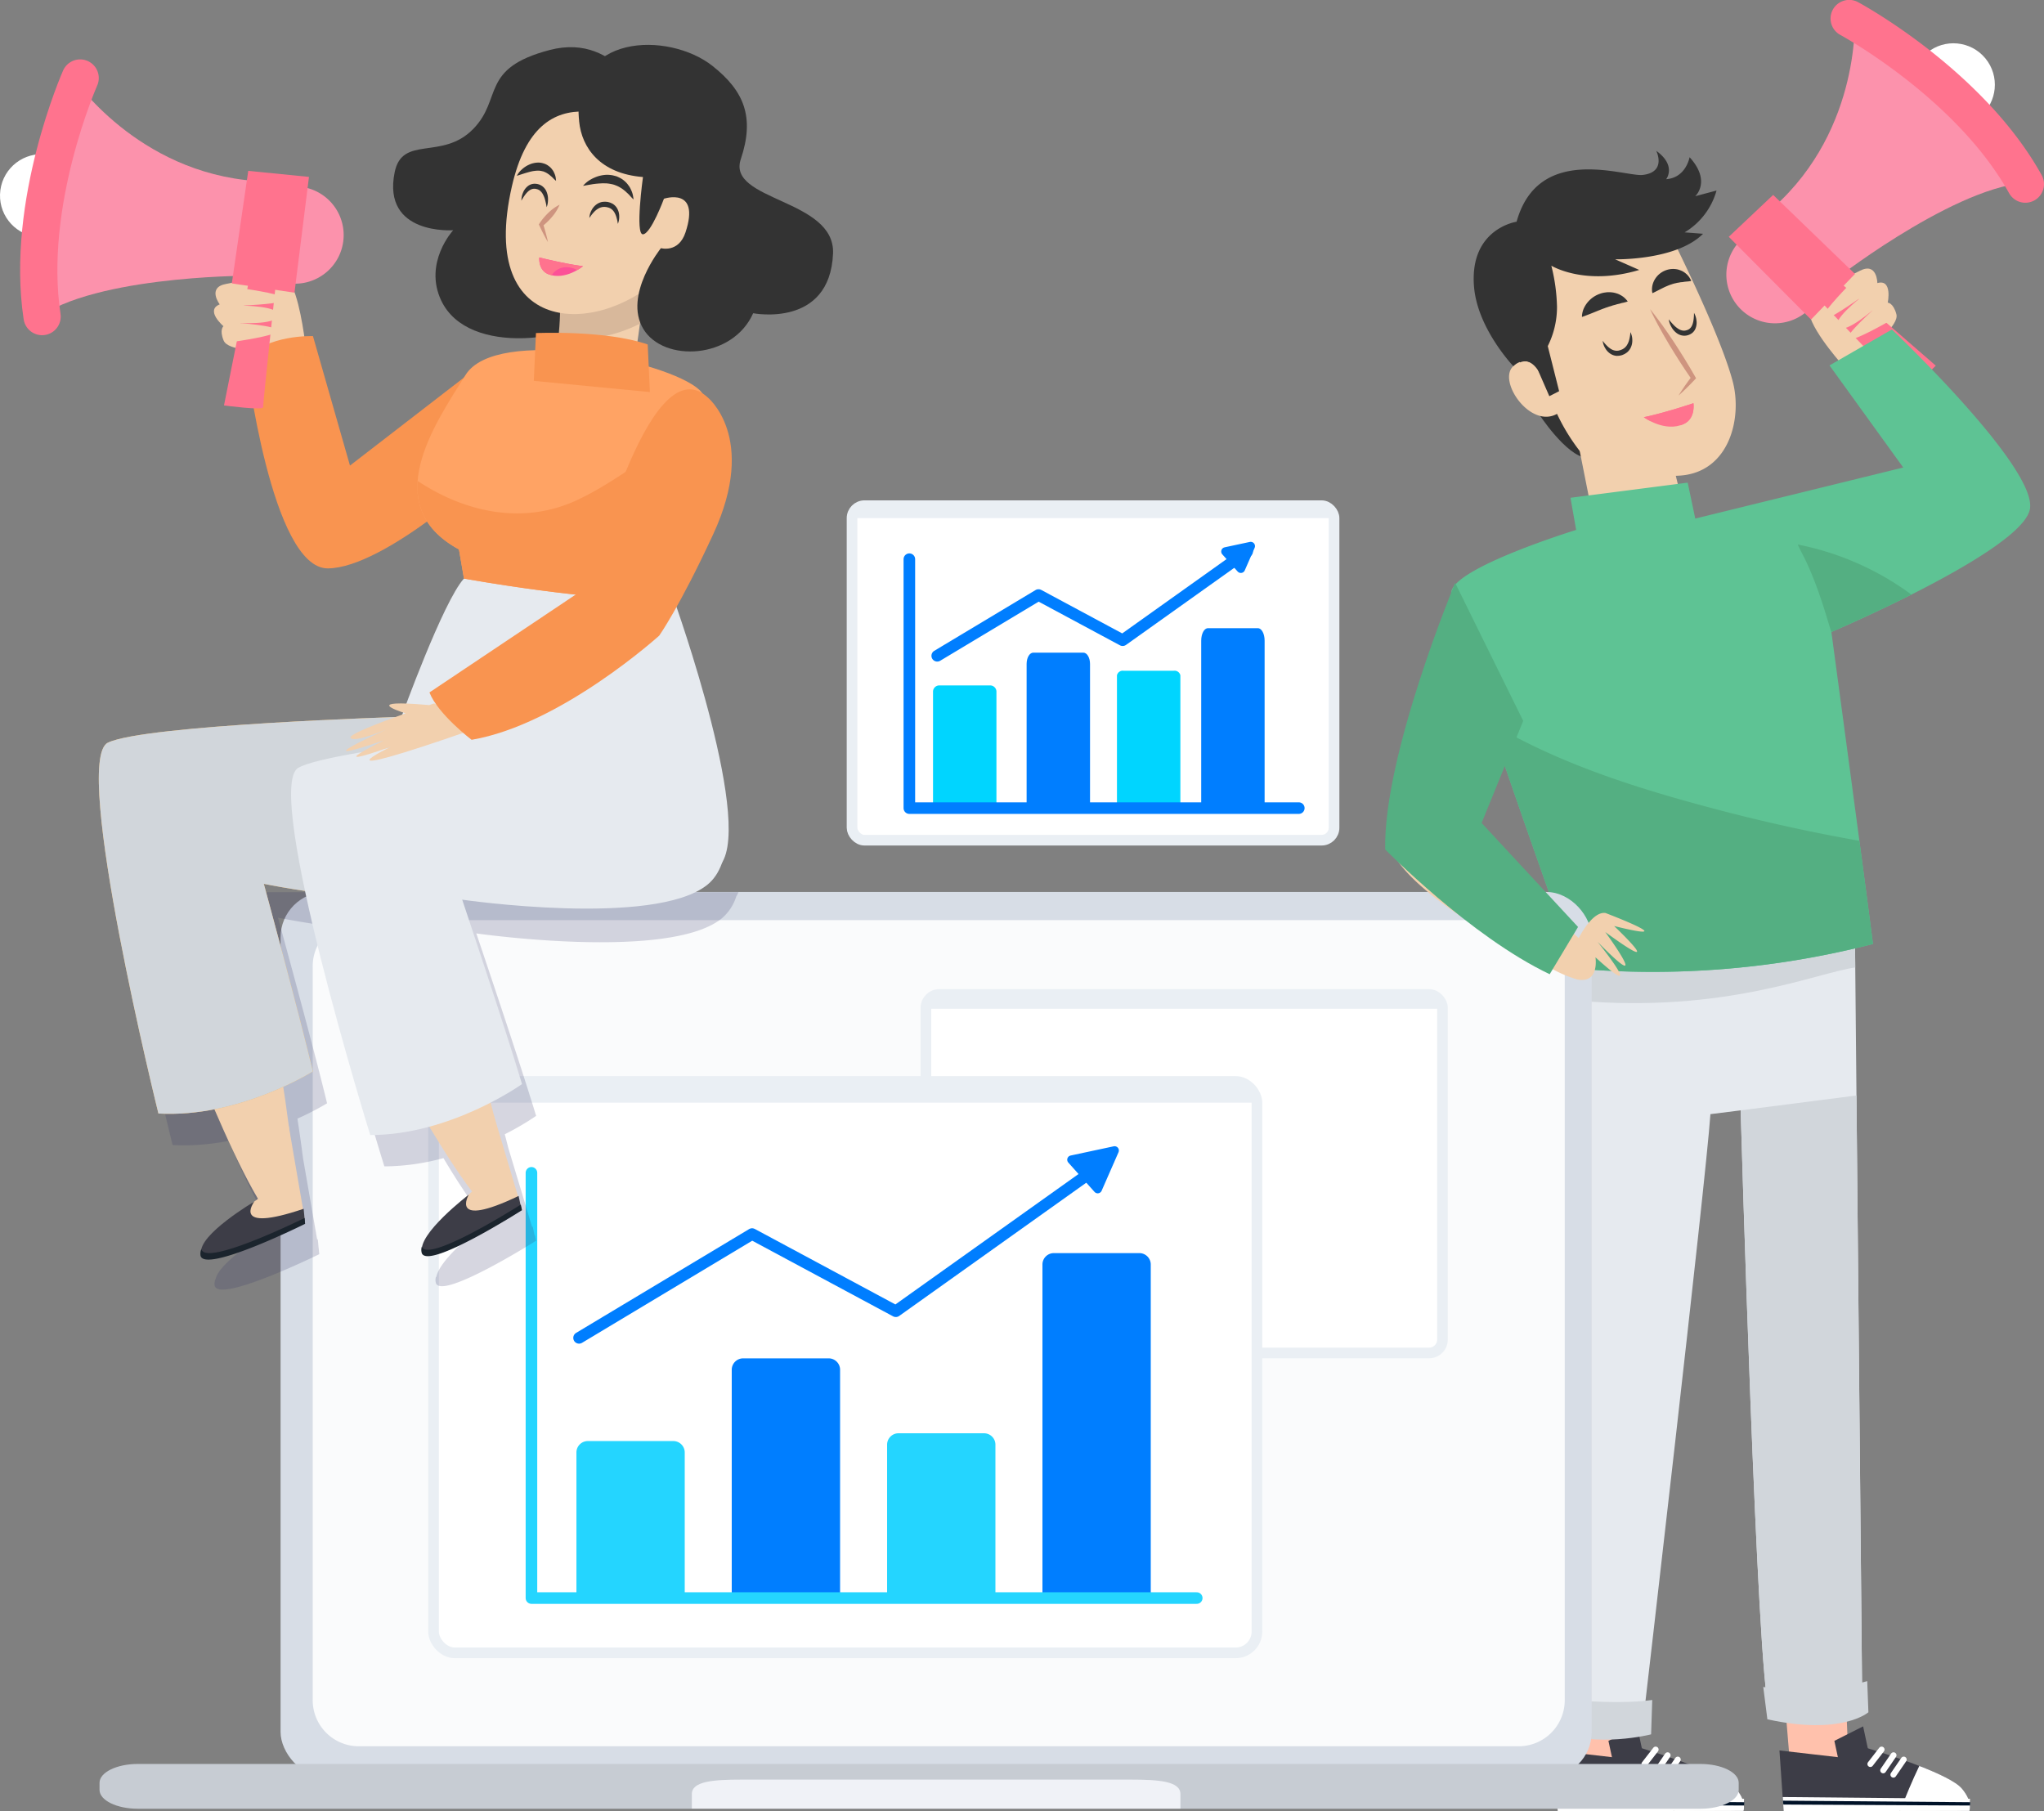 <svg id="OBJECTS" xmlns="http://www.w3.org/2000/svg" viewBox="0 0 360.364 319.332"><rect x="0" y="0" width="360.364" height="319.332" fill="#808080" stroke="none"/><defs><style>.cls-1{fill:#ffc1ac;}.cls-2{fill:#3d3d47;}.cls-19,.cls-3{fill:#fff;}.cls-4{fill:#001228;}.cls-23,.cls-24,.cls-26,.cls-33,.cls-5{fill:none;}.cls-5{stroke:#fff;stroke-width:1.041px;}.cls-23,.cls-24,.cls-25,.cls-33,.cls-5{stroke-linecap:round;}.cls-19,.cls-26,.cls-5{stroke-miterlimit:10;}.cls-6{fill:#e6eaef;}.cls-7{fill:#d1d6db;}.cls-8{fill:#333;}.cls-9{fill:#f2d0ae;}.cls-10{fill:#ce947f;}.cls-11{fill:#ff738e;}.cls-12{fill:#fc92ac;}.cls-13{fill:#5ec394;}.cls-14{fill:#54af82;}.cls-15{fill:#d7dde6;}.cls-16{fill:#c7ccd3;}.cls-17{fill:#fafbfc;}.cls-18{fill:#f0f2f7;}.cls-19,.cls-26{stroke:#eaeff4;stroke-width:1.877px;}.cls-20{fill:#eaeff4;}.cls-21{fill:#24d5ff;}.cls-22,.cls-25{fill:#007eff;}.cls-23{stroke:#24d5ff;}.cls-23,.cls-24,.cls-25,.cls-33{stroke-linejoin:round;}.cls-23,.cls-24{stroke-width:2.04px;}.cls-24,.cls-25{stroke:#007eff;}.cls-25{stroke-width:1.508px;}.cls-27{fill:#353566;opacity:0.2;}.cls-28{fill:#1b242d;}.cls-29{fill:#f1b762;}.cls-30{fill:#d8b89b;}.cls-31{fill:#fc5197;}.cls-32{fill:#f99450;}.cls-33{stroke:#ff738e;stroke-width:6.57px;}.cls-34{fill:#ffa364;}.cls-35{fill:#00d5ff;}</style></defs><title>description</title><polygon class="cls-1" points="276.646 281.631 275.871 310.934 285.859 316.083 288.018 284.888 276.646 281.631"/><path class="cls-2" d="M544.1,381.633l-2.836,2.191-10.89-1.251,0.734,10.724,32.746-.087s0.681-1.542-1.317-3.917C559.93,386.2,544.1,381.633,544.1,381.633Z" transform="translate(-256.48 -73.964)"/><path class="cls-3" d="M555.028,385.3c3.373,1.311,6.476,2.765,7.506,3.99,2,2.375,1.317,3.917,1.317,3.917l-12.2.032C552.665,390.552,553.78,387.9,555.028,385.3Z" transform="translate(-256.48 -73.964)"/><polygon class="cls-3" points="307.488 317.132 307.372 319.245 274.625 319.332 274.472 316.818 307.488 317.132"/><polygon class="cls-4" points="307.521 317.733 307.487 318.317 274.577 318.146 274.509 317.459 307.521 317.733"/><polygon class="cls-2" points="289.699 309.312 288.64 304.361 283.572 306.917 284.747 312.366 289.699 309.312"/><line class="cls-5" x1="295.8" y1="310.216" x2="293.975" y2="312.881"/><line class="cls-5" x1="294.005" y1="309.453" x2="292.179" y2="312.118"/><line class="cls-5" x1="291.897" y1="308.451" x2="289.916" y2="311.003"/><polygon class="cls-1" points="313.155 281.66 315.574 310.872 326.063 314.904 324.814 283.659 313.155 281.66"/><path class="cls-2" d="M583.93,381.633l-2.836,2.191-10.89-1.251,0.734,10.724,32.746-.087s0.681-1.542-1.317-3.917C599.764,386.2,583.93,381.633,583.93,381.633Z" transform="translate(-256.48 -73.964)"/><path class="cls-3" d="M594.861,385.3c3.373,1.311,6.476,2.765,7.506,3.99,2,2.375,1.317,3.917,1.317,3.917l-12.2.032C592.5,390.552,593.614,387.9,594.861,385.3Z" transform="translate(-256.48 -73.964)"/><polygon class="cls-3" points="347.321 317.132 347.205 319.245 314.458 319.332 314.306 316.818 347.321 317.132"/><polygon class="cls-4" points="347.354 317.733 347.32 318.317 314.411 318.146 314.342 317.459 347.354 317.733"/><polygon class="cls-2" points="329.532 309.312 328.474 304.361 323.405 306.917 324.58 312.366 329.532 309.312"/><line class="cls-5" x1="335.634" y1="310.216" x2="333.808" y2="312.881"/><line class="cls-5" x1="333.838" y1="309.453" x2="332.013" y2="312.118"/><line class="cls-5" x1="331.73" y1="308.451" x2="329.75" y2="311.003"/><path class="cls-6" d="M535.466,238.591s-8.287,117.874-4.233,140.315c0,0,8.429,3.448,15-2.024,0,0,10.972-94.37,11.8-106.493l5.333-.667s2.916,100.916,5,105.333c0,0,9.923,4.863,16.439.1l-1.312-138.584Z" transform="translate(-256.48 -73.964)"/><path class="cls-7" d="M583.563,244.529l-0.075-7.962-48.021,2.024s-0.516,7.943-.773,11.8C560.661,252.605,576.559,245.537,583.563,244.529Z" transform="translate(-256.48 -73.964)"/><path class="cls-7" d="M563.36,269.722s2.916,100.916,5,105.333c0,0,9.923,4.863,16.439.1L583.777,267.1Z" transform="translate(-256.48 -73.964)"/><path class="cls-7" d="M567.349,371.384s10.563,1.243,18.33-1.036l0.207,5.489s-4.66,4.142-17.812,1.243Z" transform="translate(-256.48 -73.964)"/><path class="cls-7" d="M547.776,373.676l-0.2,6.057s-9.608,2.487-17.415-.649l-0.3-5.732S540.87,374.65,547.776,373.676Z" transform="translate(-256.48 -73.964)"/><path class="cls-8" d="M527.738,146.866s4.834,7.5,8.508,7.831-3.418-10.14-3.418-10.14Z" transform="translate(-256.48 -73.964)"/><polygon class="cls-9" points="277.261 73.227 281.426 94.186 293.598 106.725 297.187 91.018 293.364 75.323 277.261 73.227"/><path class="cls-9" d="M531.188,116.326c-9.029,5.578-6.508,11.959-6.508,11.959a59.331,59.331,0,0,0,2.981,9.883,3.483,3.483,0,0,0-4.373.352c-2.851,2.54,2.942,11.059,7.7,8.411a34.891,34.891,0,0,0,4.429,7.083c2.424,2.376,11.423,4.23,17.321,3.792,8.589-.639,10.919-10.042,9.25-16.5-2.313-8.945-12.034-28.046-12.034-28.046S546.139,107.089,531.188,116.326Z" transform="translate(-256.48 -73.964)"/><path class="cls-8" d="M528.235,118.93c-2.544.881-5.9,6.3-8.46,7.132,0.015,0.015.032,0.027,0.045,0.043,0.807,0.954,4.622,11.759,4.622,11.759a2.407,2.407,0,0,1,3.248,1.493l1.941,4.455,1.729-.882-2.525-10.011a5.345,5.345,0,0,0,1.424-3.264S528.447,120.793,528.235,118.93Z" transform="translate(-256.48 -73.964)"/><path class="cls-8" d="M528.11,137.055a15.429,15.429,0,0,0,2.875-9,32.2,32.2,0,0,0-1-7.25s5.875,3.625,15.5.75l-4.25-1.875s10.75,0.25,15.5-4.5l-3.25-.25a12.5,12.5,0,0,0,5.625-7.375l-3.75,1s2.875-2.625-1-6.875c0,0-.625,3.625-4.125,3.875,0,0,1.875-2.375-1.75-5,0,0,1.875,3.75-2.375,4.25-3.165.372-18.375-5.625-22.25,8.25,0,0-8.373,1.2-7.5,11.5,0.625,7.375,6.927,13.964,6.927,13.964s2.448-2.714,4.7,1.286Z" transform="translate(-256.48 -73.964)"/><path class="cls-10" d="M547.384,128.457c0.389,0.461.747,0.942,1.114,1.417s0.719,0.959,1.072,1.443c0.7,0.972,1.372,1.961,2.033,2.957,1.311,2,2.569,4.031,3.749,6.112l0.15,0.264-0.181.195c-0.462.5-.938,0.981-1.419,1.462-0.5.465-.973,0.952-1.5,1.4,0.349-.591.748-1.141,1.121-1.713,0.391-.556.787-1.108,1.2-1.649l-0.032.458c-1.366-1.964-2.654-3.978-3.889-6.024-0.612-1.027-1.211-2.062-1.786-3.112-0.284-.527-0.572-1.052-0.838-1.591S547.632,129.007,547.384,128.457Z" transform="translate(-256.48 -73.964)"/><path class="cls-8" d="M535.393,129.843a2.014,2.014,0,0,1,.024-0.482,4.019,4.019,0,0,1,.358-1.164,4.891,4.891,0,0,1,2.715-2.418,4.278,4.278,0,0,1,1.011-.251,4.01,4.01,0,0,1,1.008-.032,3.863,3.863,0,0,1,.917.173,3.12,3.12,0,0,1,.761.32,3.366,3.366,0,0,1,.967.757,2.741,2.741,0,0,1,.3.369s-0.181.067-.459,0.138c-0.138.034-.3,0.083-0.479,0.11s-0.377.114-.577,0.156a5.613,5.613,0,0,0-.621.161c-0.21.072-.425,0.094-0.635,0.182s-0.426.117-.636,0.2-0.427.13-.636,0.225c-0.43.14-.856,0.327-1.292,0.492-0.427.18-.862,0.35-1.256,0.51l-1.027.393C535.567,129.784,535.393,129.843,535.393,129.843Z" transform="translate(-256.48 -73.964)"/><path class="cls-8" d="M547.813,125.65a1.76,1.76,0,0,1-.075-0.443,3.384,3.384,0,0,1,.119-1.124,3.729,3.729,0,0,1,1.489-2.046,3.786,3.786,0,0,1,1.944-.652,4.035,4.035,0,0,1,.984.085,4.909,4.909,0,0,1,.83.311,3.411,3.411,0,0,1,.63.436,3.015,3.015,0,0,1,.717.875,2.438,2.438,0,0,1,.194.4s-0.176.041-.44,0.076-0.61.038-.99,0.114c-0.186.032-.376,0.024-0.563,0.066s-0.371.061-.548,0.093c-0.172.062-.345,0.072-0.506,0.125a4.926,4.926,0,0,0-.475.151,4.635,4.635,0,0,0-.482.169l-0.506.214c-0.344.158-.7,0.34-1.042,0.511l-0.889.452C547.971,125.575,547.813,125.65,547.813,125.65Z" transform="translate(-256.48 -73.964)"/><path class="cls-11" d="M555.037,145.049s-4.937,1.677-8.746,2.47c0,0,3.767,2.788,7.112,1.16C555.458,147.68,555.037,145.049,555.037,145.049Z" transform="translate(-256.48 -73.964)"/><path class="cls-11" d="M549.978,147.476a4.38,4.38,0,0,0-2.456.77,9.433,9.433,0,0,1-1.23-.726c3.809-.793,8.746-2.47,8.746-2.47s0.421,2.63-1.634,3.63a4.95,4.95,0,0,1-.646.259A3.455,3.455,0,0,0,549.978,147.476Z" transform="translate(-256.48 -73.964)"/><path class="cls-8" d="M543.93,132.516a3.094,3.094,0,0,1,.329,1.374,2.885,2.885,0,0,1-.344,1.5,2.574,2.574,0,0,1-.595.714c-0.131.088-.263,0.182-0.4,0.263-0.159.071-.25,0.122-0.47,0.207l-0.395.093c-0.168.02-.352,0.033-0.523,0.037a2.313,2.313,0,0,1-.913-0.246,2.77,2.77,0,0,1-1.113-1.073,3.157,3.157,0,0,1-.468-1.333,7.566,7.566,0,0,0,.887,1,4.029,4.029,0,0,0,.47.374,2.342,2.342,0,0,0,.552.279,2.017,2.017,0,0,0,.6.1l0.279-.025,0.391-.108c0.029-.021.186-0.079,0.274-0.115l0.279-.166a2.371,2.371,0,0,0,.451-0.439,3.26,3.26,0,0,0,.5-1.113A7.1,7.1,0,0,0,543.93,132.516Z" transform="translate(-256.48 -73.964)"/><path class="cls-8" d="M555.138,129.117a3.37,3.37,0,0,1,.431,1.318,2.772,2.772,0,0,1-.19,1.507,1.958,1.958,0,0,1-.584.747,2.337,2.337,0,0,1-.9.412,2.2,2.2,0,0,1-.964-0.011,2.285,2.285,0,0,1-.83-0.387,3.358,3.358,0,0,1-.965-1.131,3.77,3.77,0,0,1-.456-1.306,13.008,13.008,0,0,0,.875,1,4.4,4.4,0,0,0,.977.768,1.982,1.982,0,0,0,.582.2,0.8,0.8,0,0,0,.274.023,1.073,1.073,0,0,0,.337-0.046,1.477,1.477,0,0,0,.545-0.223,1.416,1.416,0,0,0,.4-0.417,2.282,2.282,0,0,0,.247-0.556,4.419,4.419,0,0,0,.129-0.581A8.948,8.948,0,0,0,555.138,129.117Z" transform="translate(-256.48 -73.964)"/><path class="cls-9" d="M586.641,134.771s4.7-3.474,4.178-5.418c-0.544-2.017-1.524-2.029-1.524-2.029s0.889-4.233-1.831-3.451c0,0-.024-3.78-3.118-2.151s-9.664,4.065-8.883,7.59,6.4,9.617,6.4,9.617Z" transform="translate(-256.48 -73.964)"/><path class="cls-11" d="M579.877,122.891l17.887,15.539s-4.914,4.98-5.274,4.467-15.319-16.1-15.319-16.1Z" transform="translate(-256.48 -73.964)"/><circle class="cls-3" cx="600.875" cy="88.906" r="7.308" transform="translate(-175.408 329.204) rotate(-39.573)"/><path class="cls-12" d="M583.47,76.533s1.336,20.023-14.339,34.018L580.736,122.7s22.806-17.571,35.056-16.508Z" transform="translate(-256.48 -73.964)"/><path class="cls-11" d="M613.561,109.707a3.283,3.283,0,0,1-2.874-1.689C601.4,91.307,581.172,80.25,580.969,80.14a3.285,3.285,0,1,1,3.121-5.781c0.9,0.485,22.125,12.1,32.339,30.466A3.286,3.286,0,0,1,613.561,109.707Z" transform="translate(-256.48 -73.964)"/><path class="cls-12" d="M572.2,120.352c3.067,3.6,6.09,5.735,2.614,8.695A8.572,8.572,0,0,1,563.7,116C567.177,113.043,569.128,116.75,572.2,120.352Z" transform="translate(-256.48 -73.964)"/><polygon class="cls-11" points="312.611 34.363 327.039 48.293 319.294 56.339 304.789 41.75 312.611 34.363"/><path class="cls-9" d="M584.285,122.358s-14.9,14.69.289,4.027c0,0-5.468,4.262-4.02,5.361s6.581-3.521,6.581-3.521-5.473,4.858-4.9,5.555,7.318-3.193,7.318-3.193l-0.918-2.994Z" transform="translate(-256.48 -73.964)"/><path class="cls-13" d="M533.36,161.722l20.667-2.667,1.333,6.333,36.667-9-13-18,11-6.333s25.667,24.333,24.333,31.667-35,21.667-35,21.667,5.667,42,7.333,55a155.829,155.829,0,0,1-52.333,4.333s-22.344-62-22.006-66.333,22.006-11,22.006-11Z" transform="translate(-256.48 -73.964)"/><path class="cls-14" d="M559.4,216.734c-13.388-3.523-27.909-7.957-40.209-15.384,6.461,19.211,15.169,43.372,15.169,43.372a155.827,155.827,0,0,0,52.333-4.333c-0.513-4-1.406-10.759-2.4-18.19Q571.76,219.988,559.4,216.734Z" transform="translate(-256.48 -73.964)"/><path class="cls-14" d="M573.419,169.962c0.194,0.388.363,0.792,0.578,1.194,3.106,5.782,4.9,13.1,5.363,14.233,2.454-1.084,8.875-3.943,14.109-6.6A50.013,50.013,0,0,0,573.419,169.962Z" transform="translate(-256.48 -73.964)"/><rect class="cls-15" x="49.466" y="157.256" width="231.154" height="156.104" rx="8.005" ry="8.005"/><path class="cls-16" d="M563.019,389.524c0,1.837-3.027,3.326-6.76,3.326H280.787c-3.733,0-6.76-1.489-6.76-3.326v-1.247c0-1.837,3.027-3.326,6.76-3.326H556.259c3.733,0,6.76,1.489,6.76,3.326v1.247Z" transform="translate(-256.48 -73.964)"/><path class="cls-17" d="M532.351,373.633a8.124,8.124,0,0,1-8.044,8.2H319.654a8.124,8.124,0,0,1-8.044-8.2V244.383a8.124,8.124,0,0,1,8.044-8.2H524.307a8.124,8.124,0,0,1,8.044,8.2V373.633Z" transform="translate(-256.48 -73.964)"/><path class="cls-18" d="M455.979,387.715H387.067c-4.757,0-8.614.277-8.614,2.537v2.576h86.14v-2.576C464.593,387.992,460.736,387.715,455.979,387.715Z" transform="translate(-256.48 -73.964)"/><path class="cls-9" d="M502.1,224.428s-0.127-9.643,1.279-13.493,12.489,8.362,12.489,8.362c12.065,12.009,13.854,15.464,18.937,20.048,0.749-1.41,2.731-4.713,4.738-4.414,0,0,14.35,5.462,1.514,2.294,0,0,10.076,9.535-1.561,1.061,0,0,8.84,12.094-1.357,1.724,0,0,9.17,11.411-.374,2.729,0,0,.771,4.7-3.249,3.9a22.548,22.548,0,0,1-4.944-2.172C523.771,241.69,505.977,231.994,502.1,224.428Z" transform="translate(-256.48 -73.964)"/><path class="cls-14" d="M513.027,176.722s-12.667,30.333-12.333,47c0,0,15,15.333,29,22l5-8.333-17-18.333,7.333-18Z" transform="translate(-256.48 -73.964)"/><rect class="cls-19" x="163.243" y="175.328" width="91.069" height="63.199" rx="2.355" ry="2.355"/><path class="cls-20" d="M510.792,251.816v-1.262c0-.7-1.055-1.262-2.355-1.262H422.078c-1.3,0-2.355.565-2.355,1.262v1.262h91.069Z" transform="translate(-256.48 -73.964)"/><rect class="cls-3" x="76.435" y="190.658" width="145.17" height="100.743" rx="3.754" ry="3.754"/><path class="cls-21" d="M377.2,356.021V330.037a2.01,2.01,0,0,0-2.01-2.01H360.116a2.01,2.01,0,0,0-2.01,2.01v25.984h19.1Z" transform="translate(-256.48 -73.964)"/><path class="cls-22" d="M404.589,356.021V315.455a2.01,2.01,0,0,0-2.01-2.01H387.5a2.01,2.01,0,0,0-2.01,2.01v40.565h19.1Z" transform="translate(-256.48 -73.964)"/><path class="cls-21" d="M431.976,356.021V328.663a2.01,2.01,0,0,0-2.01-2.01H414.89a2.01,2.01,0,0,0-2.01,2.01v27.358h19.1Z" transform="translate(-256.48 -73.964)"/><path class="cls-22" d="M459.362,356.021V296.9a2.01,2.01,0,0,0-2.01-2.01H442.277a2.01,2.01,0,0,0-2.01,2.01v59.118h19.1Z" transform="translate(-256.48 -73.964)"/><polyline class="cls-23" points="210.989 281.742 93.696 281.742 93.696 206.771"/><polyline class="cls-24" points="102.09 235.868 132.594 217.565 157.937 231.175 195.425 204.475"/><polygon class="cls-25" points="188.908 204.46 196.508 202.834 193.53 209.631 188.908 204.46"/><path class="cls-20" d="M478.085,268.365v-1.931c0-1.067-1.681-1.931-3.754-1.931H336.669c-2.073,0-3.754.865-3.754,1.931v1.931h145.17Z" transform="translate(-256.48 -73.964)"/><rect class="cls-26" x="76.435" y="190.658" width="145.17" height="100.743" rx="3.754" ry="3.754"/><path class="cls-27" d="M277.7,231.248c2.813,19.022,9.209,44.587,9.209,44.587a40.045,40.045,0,0,0,9.866-.736,146.945,146.945,0,0,0,7.684,15.619c-0.255.185-.5,0.368-0.741,0.544-0.933.554-8.528,5.15-9.235,8.228,0-.008-0.007-0.014-0.009-0.023a2.2,2.2,0,0,0-.158,1.105c0.513,3.329,18.447-5.491,18.447-5.491l-0.088-1.018-0.015.007-0.149-1.613-0.116.038-2.491-14.334c-0.291-2.29-.628-4.65-0.987-6.983a47.987,47.987,0,0,0,5.224-2.7c-2.461-10.263-8.652-32.723-8.652-32.723s2.913,0.588,7.257,1.242c4,18.653,11.5,42.6,11.5,42.6a40.449,40.449,0,0,0,10.416-1.456,125.214,125.214,0,0,0,7.537,11.3c-0.231.215-.457,0.426-0.672,0.629-0.817.627-7.563,5.9-8.135,9.068a0.71,0.71,0,0,1-.048-0.088,2.093,2.093,0,0,0-.024,1.088c0.91,3.164,17.686-7.437,17.686-7.437l-0.21-.975-0.06.037-0.333-1.541-0.11.051-4.2-13.939q-0.3-1.19-.618-2.4a48.744,48.744,0,0,0,5.525-3.235c-3.056-10.105-10.547-32.174-10.547-32.174s33.864,4.866,43.221-2.6a8.4,8.4,0,0,0,2.611-3.907,5.4,5.4,0,0,0,.387-0.769H277.7Z" transform="translate(-256.48 -73.964)"/><path class="cls-9" d="M335.625,243.6s14.873,44.81,9.366,45.055-25.6-39.22-25.6-39.22Z" transform="translate(-256.48 -73.964)"/><path class="cls-9" d="M343.5,270.425l4.732,15.885c-3.99,1.919-23.356,11.475-8.15-2.64Z" transform="translate(-256.48 -73.964)"/><path class="cls-2" d="M347.912,284.813l0.529,2.471s-16.635,10.586-17.537,7.427,8.223-10.121,8.223-10.121S335.529,290.732,347.912,284.813Z" transform="translate(-256.48 -73.964)"/><path class="cls-28" d="M348.3,286.333l0.21,0.986s-16.776,10.711-17.686,7.514a2.135,2.135,0,0,1,.024-1.1C331.792,296.624,346.35,287.565,348.3,286.333Z" transform="translate(-256.48 -73.964)"/><path class="cls-9" d="M302.72,244.692s9.437,46.261,3.94,45.849S285.9,248.554,285.9,248.554Z" transform="translate(-256.48 -73.964)"/><path class="cls-9" d="M307.348,272.262l2.809,16.335c-4.19,1.43-24.555,8.615-7.778-3.591Z" transform="translate(-256.48 -73.964)"/><path class="cls-2" d="M310.017,287.073l0.231,2.517s-17.776,8.532-18.3,5.288,9.369-9.071,9.369-9.071S297.019,291.477,310.017,287.073Z" transform="translate(-256.48 -73.964)"/><path class="cls-28" d="M310.182,288.7l0.088,1.029s-17.935,8.911-18.447,5.548a2.247,2.247,0,0,1,.158-1.117C292.559,297.21,308.094,289.718,310.182,288.7Z" transform="translate(-256.48 -73.964)"/><path class="cls-29" d="M345.453,192.163l-18.193,8.184S282,201.743,275.5,204.9s8.911,65.379,8.911,65.379c14.208,0.816,27.232-7.429,27.232-7.429-2.461-10.37-8.652-33.063-8.652-33.063s33.523,6.864,43.3-.128S345.453,192.163,345.453,192.163Z" transform="translate(-256.48 -73.964)"/><path class="cls-7" d="M345.453,192.163l-18.193,8.184S282,201.743,275.5,204.9s8.911,65.379,8.911,65.379c14.208,0.816,27.232-7.429,27.232-7.429-2.461-10.37-8.652-33.063-8.652-33.063s33.523,6.864,43.3-.128S345.453,192.163,345.453,192.163Z" transform="translate(-256.48 -73.964)"/><path class="cls-6" d="M378.179,192.569l-17.69,9.221s-45.1,4.009-51.406,7.532,12.673,64.755,12.673,64.755c14.231-.006,26.757-8.99,26.757-8.99-3.056-10.21-10.547-32.508-10.547-32.508s33.864,4.916,43.221-2.629S378.179,192.569,378.179,192.569Z" transform="translate(-256.48 -73.964)"/><path class="cls-6" d="M327.26,200.346s7.325-20.334,11.02-24.385l37.047,3.8s14.835,41.368,7.663,47.2S327.26,200.346,327.26,200.346Z" transform="translate(-256.48 -73.964)"/><ellipse class="cls-9" cx="376.24" cy="114.16" rx="5.514" ry="6.688" transform="translate(-261.314 -56.609) rotate(-2.626)"/><path class="cls-8" d="M370.693,93.07s-4.931-13.526-17.3-10.29-8.227,8.588-13.523,13.962c-5.471,5.552-12.476.983-13.814,7.612-2.246,11.127,10.32,10.2,10.32,10.2s-5.277,5.721-2.1,12.412c4.771,10.044,23.931,7.113,30.036,1.5S370.693,93.07,370.693,93.07Z" transform="translate(-256.48 -73.964)"/><path class="cls-9" d="M354.818,124.611s1.7,0.128-.161,11.216c-0.309,1.845-9.5-.045-10,2.269l12.652,13.269,20.423-7.948-9.57-4.295c0.494-3.32,1.25-8.632,2.007-14.845C371.481,113.485,354.818,124.611,354.818,124.611Z" transform="translate(-256.48 -73.964)"/><path class="cls-30" d="M369.3,131.025c0.278-2.073.571-4.342,0.864-6.748,1.315-10.792-15.348.334-15.348,0.334s0.879,2.152.05,9.445C359.916,134.009,364.848,133.336,369.3,131.025Z" transform="translate(-256.48 -73.964)"/><path class="cls-9" d="M346.732,106.8C351.514,85.9,366.62,95.13,375.957,99.15c-2.337,10.532-2.931,12.3-2.063,22.752C362.888,133.305,340.514,133.965,346.732,106.8Z" transform="translate(-256.48 -73.964)"/><path class="cls-8" d="M366.772,84.41s-8.639,6.269-8.189,10.946,3.712,9.226,11.255,9.819c0,0-1.413,10.165-.007,10.1S373.537,109,373.537,109s6.477-2.176,3.8,5.933c-1.215,3.674-4.335,2.783-4.335,2.783s-6.667,8.292-3.105,14.236,15.75,5.385,19.369-2.767c0,0,13.511,2.669,14.081-10.511,0.419-9.683-18.746-9.241-16.266-16.636s0.624-12.008-4.982-16.449c-7.686-6.088-25.169-5.893-23.511,9.769" transform="translate(-256.48 -73.964)"/><path class="cls-8" d="M359.272,106.729a4.879,4.879,0,0,1,1.363-1.125,5.556,5.556,0,0,1,.78-0.379,5.153,5.153,0,0,1,.938-0.3,5.793,5.793,0,0,1,1.068-.143,5.41,5.41,0,0,1,1.138.105l0.565,0.145a5.265,5.265,0,0,1,.532.235,3.825,3.825,0,0,1,.935.617,3.956,3.956,0,0,1,.687.759,3.072,3.072,0,0,1,.447.77,3.95,3.95,0,0,1,.385,1.237c0.054,0.306.068,0.479,0.068,0.479s-0.137-.125-0.347-0.343c-0.1-.11-0.23-0.239-0.358-0.392a5.229,5.229,0,0,0-.478-0.461,5.01,5.01,0,0,0-.564-0.491,5.062,5.062,0,0,0-.658-0.443,4.127,4.127,0,0,0-.733-0.35,3.62,3.62,0,0,0-.8-0.235,6.717,6.717,0,0,0-.842-0.122c-0.289.008-.574-0.032-0.86,0a14.459,14.459,0,0,0-1.6.15Z" transform="translate(-256.48 -73.964)"/><path class="cls-8" d="M347.6,104.96a3.848,3.848,0,0,1,.872-1.113,4.641,4.641,0,0,1,.538-0.433,4.11,4.11,0,0,1,.683-0.388,3.8,3.8,0,0,1,.818-0.292,4.071,4.071,0,0,1,.928-0.109,3.245,3.245,0,0,1,.956.177,2.533,2.533,0,0,1,.831.441,2.468,2.468,0,0,1,.6.6,2.187,2.187,0,0,1,.367.626,2.9,2.9,0,0,1,.284,1c0.033,0.247.037,0.387,0.037,0.387s-0.116-.1-0.292-0.262c-0.086-.084-0.193-0.182-0.3-0.3a3.659,3.659,0,0,0-.392-0.344,3.24,3.24,0,0,0-.454-0.352,3.1,3.1,0,0,0-.514-0.288l-0.27-.116c-0.093-.03-0.2-0.036-0.288-0.065a3.011,3.011,0,0,0-.6-0.079,5.027,5.027,0,0,0-.64.041,4.692,4.692,0,0,0-.655.114c-0.434.1-.852,0.228-1.224,0.341Z" transform="translate(-256.48 -73.964)"/><path class="cls-10" d="M355.138,110.055a7.887,7.887,0,0,1-1.274,2.076,11.211,11.211,0,0,1-1.71,1.671l0.072-.378c0.327,1.058.634,2.124,0.861,3.221-0.572-.963-1.064-1.957-1.537-2.959l-0.075-.158,0.147-.22a11.209,11.209,0,0,1,1.54-1.829A7.887,7.887,0,0,1,355.138,110.055Z" transform="translate(-256.48 -73.964)"/><path class="cls-8" d="M360.388,112.4a3.094,3.094,0,0,1,.38-1.361,2.886,2.886,0,0,1,1.03-1.144,2.574,2.574,0,0,1,.867-0.335c0.158-.013.319-0.031,0.478-0.035,0.174,0.015.278,0.015,0.512,0.048l0.39,0.11c0.156,0.064.324,0.142,0.475,0.222a2.314,2.314,0,0,1,.678.658,2.77,2.77,0,0,1,.451,1.479,3.157,3.157,0,0,1-.24,1.392,7.566,7.566,0,0,0-.29-1.3,4.027,4.027,0,0,0-.229-0.555,2.342,2.342,0,0,0-.347-0.512,2.017,2.017,0,0,0-.479-0.379l-0.256-.114-0.394-.1c-0.035,0-.2-0.021-0.295-0.033l-0.324.01a2.371,2.371,0,0,0-.607.165,3.26,3.26,0,0,0-.982.728A7.1,7.1,0,0,0,360.388,112.4Z" transform="translate(-256.48 -73.964)"/><path class="cls-8" d="M348.408,109.337a3.369,3.369,0,0,1,.264-1.362,2.773,2.773,0,0,1,.9-1.225,1.958,1.958,0,0,1,.873-0.369,2.337,2.337,0,0,1,.985.077,2.2,2.2,0,0,1,.836.479,2.285,2.285,0,0,1,.537.742,3.358,3.358,0,0,1,.293,1.458,3.771,3.771,0,0,1-.236,1.363,13,13,0,0,0-.28-1.3,4.4,4.4,0,0,0-.48-1.147,1.982,1.982,0,0,0-.41-0.461,0.8,0.8,0,0,0-.228-0.153,1.072,1.072,0,0,0-.317-0.124,1.477,1.477,0,0,0-.585-0.07,1.416,1.416,0,0,0-.553.169,2.284,2.284,0,0,0-.486.365,4.421,4.421,0,0,0-.4.445A8.95,8.95,0,0,0,348.408,109.337Z" transform="translate(-256.48 -73.964)"/><path class="cls-31" d="M351.557,119.354s4.37,1.106,7.715,1.539c0,0-3.117,2.583-6.1,1.419C351.334,121.6,351.557,119.354,351.557,119.354Z" transform="translate(-256.48 -73.964)"/><path class="cls-11" d="M356.074,121.085a3.859,3.859,0,0,1,2.171.5,8.335,8.335,0,0,0,1.028-.688c-3.345-.432-7.715-1.538-7.715-1.538s-0.223,2.242,1.611,2.958a4.329,4.329,0,0,0,.574.178A3.056,3.056,0,0,1,356.074,121.085Z" transform="translate(-256.48 -73.964)"/><path class="cls-9" d="M302.533,135.744s-5.844.127-6.619-1.732c-0.8-1.929-.035-2.537-0.035-2.537s-3.292-2.8-.662-3.85c0,0-2.293-3.005,1.151-3.608s10.132-2.693,11.67.573,2.336,10.572,2.336,10.572Z" transform="translate(-256.48 -73.964)"/><path class="cls-32" d="M339.2,139.818l-21.019,16.227-6.526-22.824s-8.112-.309-11.793,4.064c0,0,4.44,37.024,14.461,36.888s28.259-17.044,28.259-17.044Z" transform="translate(-256.48 -73.964)"/><path class="cls-11" d="M300.62,122.208l-4.65,23.233s6.933,0.935,6.9.31,2.275-22.106,2.275-22.106Z" transform="translate(-256.48 -73.964)"/><path class="cls-9" d="M296.806,124.482s20.771,2.513,2.234,3.363c0,0,6.933.029,6.459,1.783s-7.36,1.239-7.36,1.239,7.3,0.5,7.273,1.4-7.743,1.949-7.743,1.949l-1.1-2.93Z" transform="translate(-256.48 -73.964)"/><circle class="cls-3" cx="263.788" cy="108.455" r="7.308" transform="translate(-109.707 294.595) rotate(-88.128)"/><path class="cls-12" d="M269.428,87.726s11.188,16.66,32.148,18.146l-1.75,16.714s-28.79.044-37.832,8.376Z" transform="translate(-256.48 -73.964)"/><path class="cls-33" d="M270.61,87.719s-9.755,21.984-6.71,42.056" transform="translate(-256.48 -73.964)"/><path class="cls-12" d="M305.146,115.5c-0.224,4.726-1.311,8.262,3.249,8.478a8.572,8.572,0,0,0,.812-17.114C304.646,106.65,305.37,110.776,305.146,115.5Z" transform="translate(-256.48 -73.964)"/><polygon class="cls-11" points="43.768 30.124 40.871 49.97 51.919 51.599 54.474 31.186 43.768 30.124"/><path class="cls-34" d="M338.28,175.962s22.508,4.143,37.047,3.8c0,0,10.184-31.841,4.445-37.077s-35.774-11.3-41.2-2.639-15.44,23.026-1.176,30.781Z" transform="translate(-256.48 -73.964)"/><path class="cls-32" d="M373.69,152.625c-5.073,3.151-10.189,7.082-15.612,9.571-9.509,4.364-19.683,2.045-27.963-3.437-0.339,4.569,1.416,8.878,7.283,12.068l0.882,5.135s22.508,4.143,37.047,3.8c0,0,8.092-25.315,5.772-34.505A23.667,23.667,0,0,1,373.69,152.625Z" transform="translate(-256.48 -73.964)"/><path class="cls-32" d="M350.59,141.112l0.383-8.427s12.277-.563,19.7,2.008l0.385,8.392Z" transform="translate(-256.48 -73.964)"/><path class="cls-9" d="M335.41,199.378c1.572-.236,1.894-0.551-1.6-0.941l-0.785-.463s-0.331.111-.882,0.3l-0.488-.044c-10.712-.911-5.481.921-3.668,1.493-4.453,1.591-10.177,3.774-9.716,4.333,0.746,0.905,6.275-1.462,6.275-1.462s-15.649,7.06-.383,1.9c0,0-11.718,5.705,1.226,1.118,0,0-15.091,7.3,15.08-3.246Z" transform="translate(-256.48 -73.964)"/><path class="cls-32" d="M381.123,143.917s9.055,7.024,1.11,24.208c-5.943,12.854-9.529,17.9-9.529,17.9s-17.353,15.706-33.08,18.368c0,0-5.961-4.536-7.43-8.35l28.138-18.83s10.341-42.522,20.791-33.3" transform="translate(-256.48 -73.964)"/><rect class="cls-3" x="150.218" y="89.153" width="84.98" height="58.973" rx="2.198" ry="2.198"/><path class="cls-22" d="M448.655,216.62V191.007c0-1.094-.527-1.981-1.177-1.981h-8.825c-0.65,0-1.177.887-1.177,1.981V216.62h11.178Z" transform="translate(-256.48 -73.964)"/><path class="cls-35" d="M432.155,216.62V195.835a1.111,1.111,0,0,0-1.177-1.03h-8.825a1.111,1.111,0,0,0-1.177,1.03V216.62h11.178Z" transform="translate(-256.48 -73.964)"/><path class="cls-22" d="M479.436,216.62V186.9c0-1.206-.527-2.183-1.177-2.183h-8.825c-0.65,0-1.177.977-1.177,2.183V216.62h11.178Z" transform="translate(-256.48 -73.964)"/><path class="cls-35" d="M464.583,216.62v-23.6a1.045,1.045,0,0,0-1.177-.8h-8.825a1.045,1.045,0,0,0-1.177.8v23.6h11.178Z" transform="translate(-256.48 -73.964)"/><polyline class="cls-24" points="228.984 142.471 160.322 142.471 160.322 98.585"/><polyline class="cls-24" points="165.236 115.617 183.093 104.903 197.928 112.87 219.873 97.241"/><polygon class="cls-25" points="216.058 97.232 220.506 96.28 218.764 100.259 216.058 97.232"/><path class="cls-20" d="M491.678,165.308v-1.13c0-.624-0.984-1.13-2.2-1.13H408.9c-1.214,0-2.2.506-2.2,1.13v1.13h84.98Z" transform="translate(-256.48 -73.964)"/><rect class="cls-26" x="150.218" y="89.153" width="84.98" height="58.973" rx="2.198" ry="2.198"/></svg>